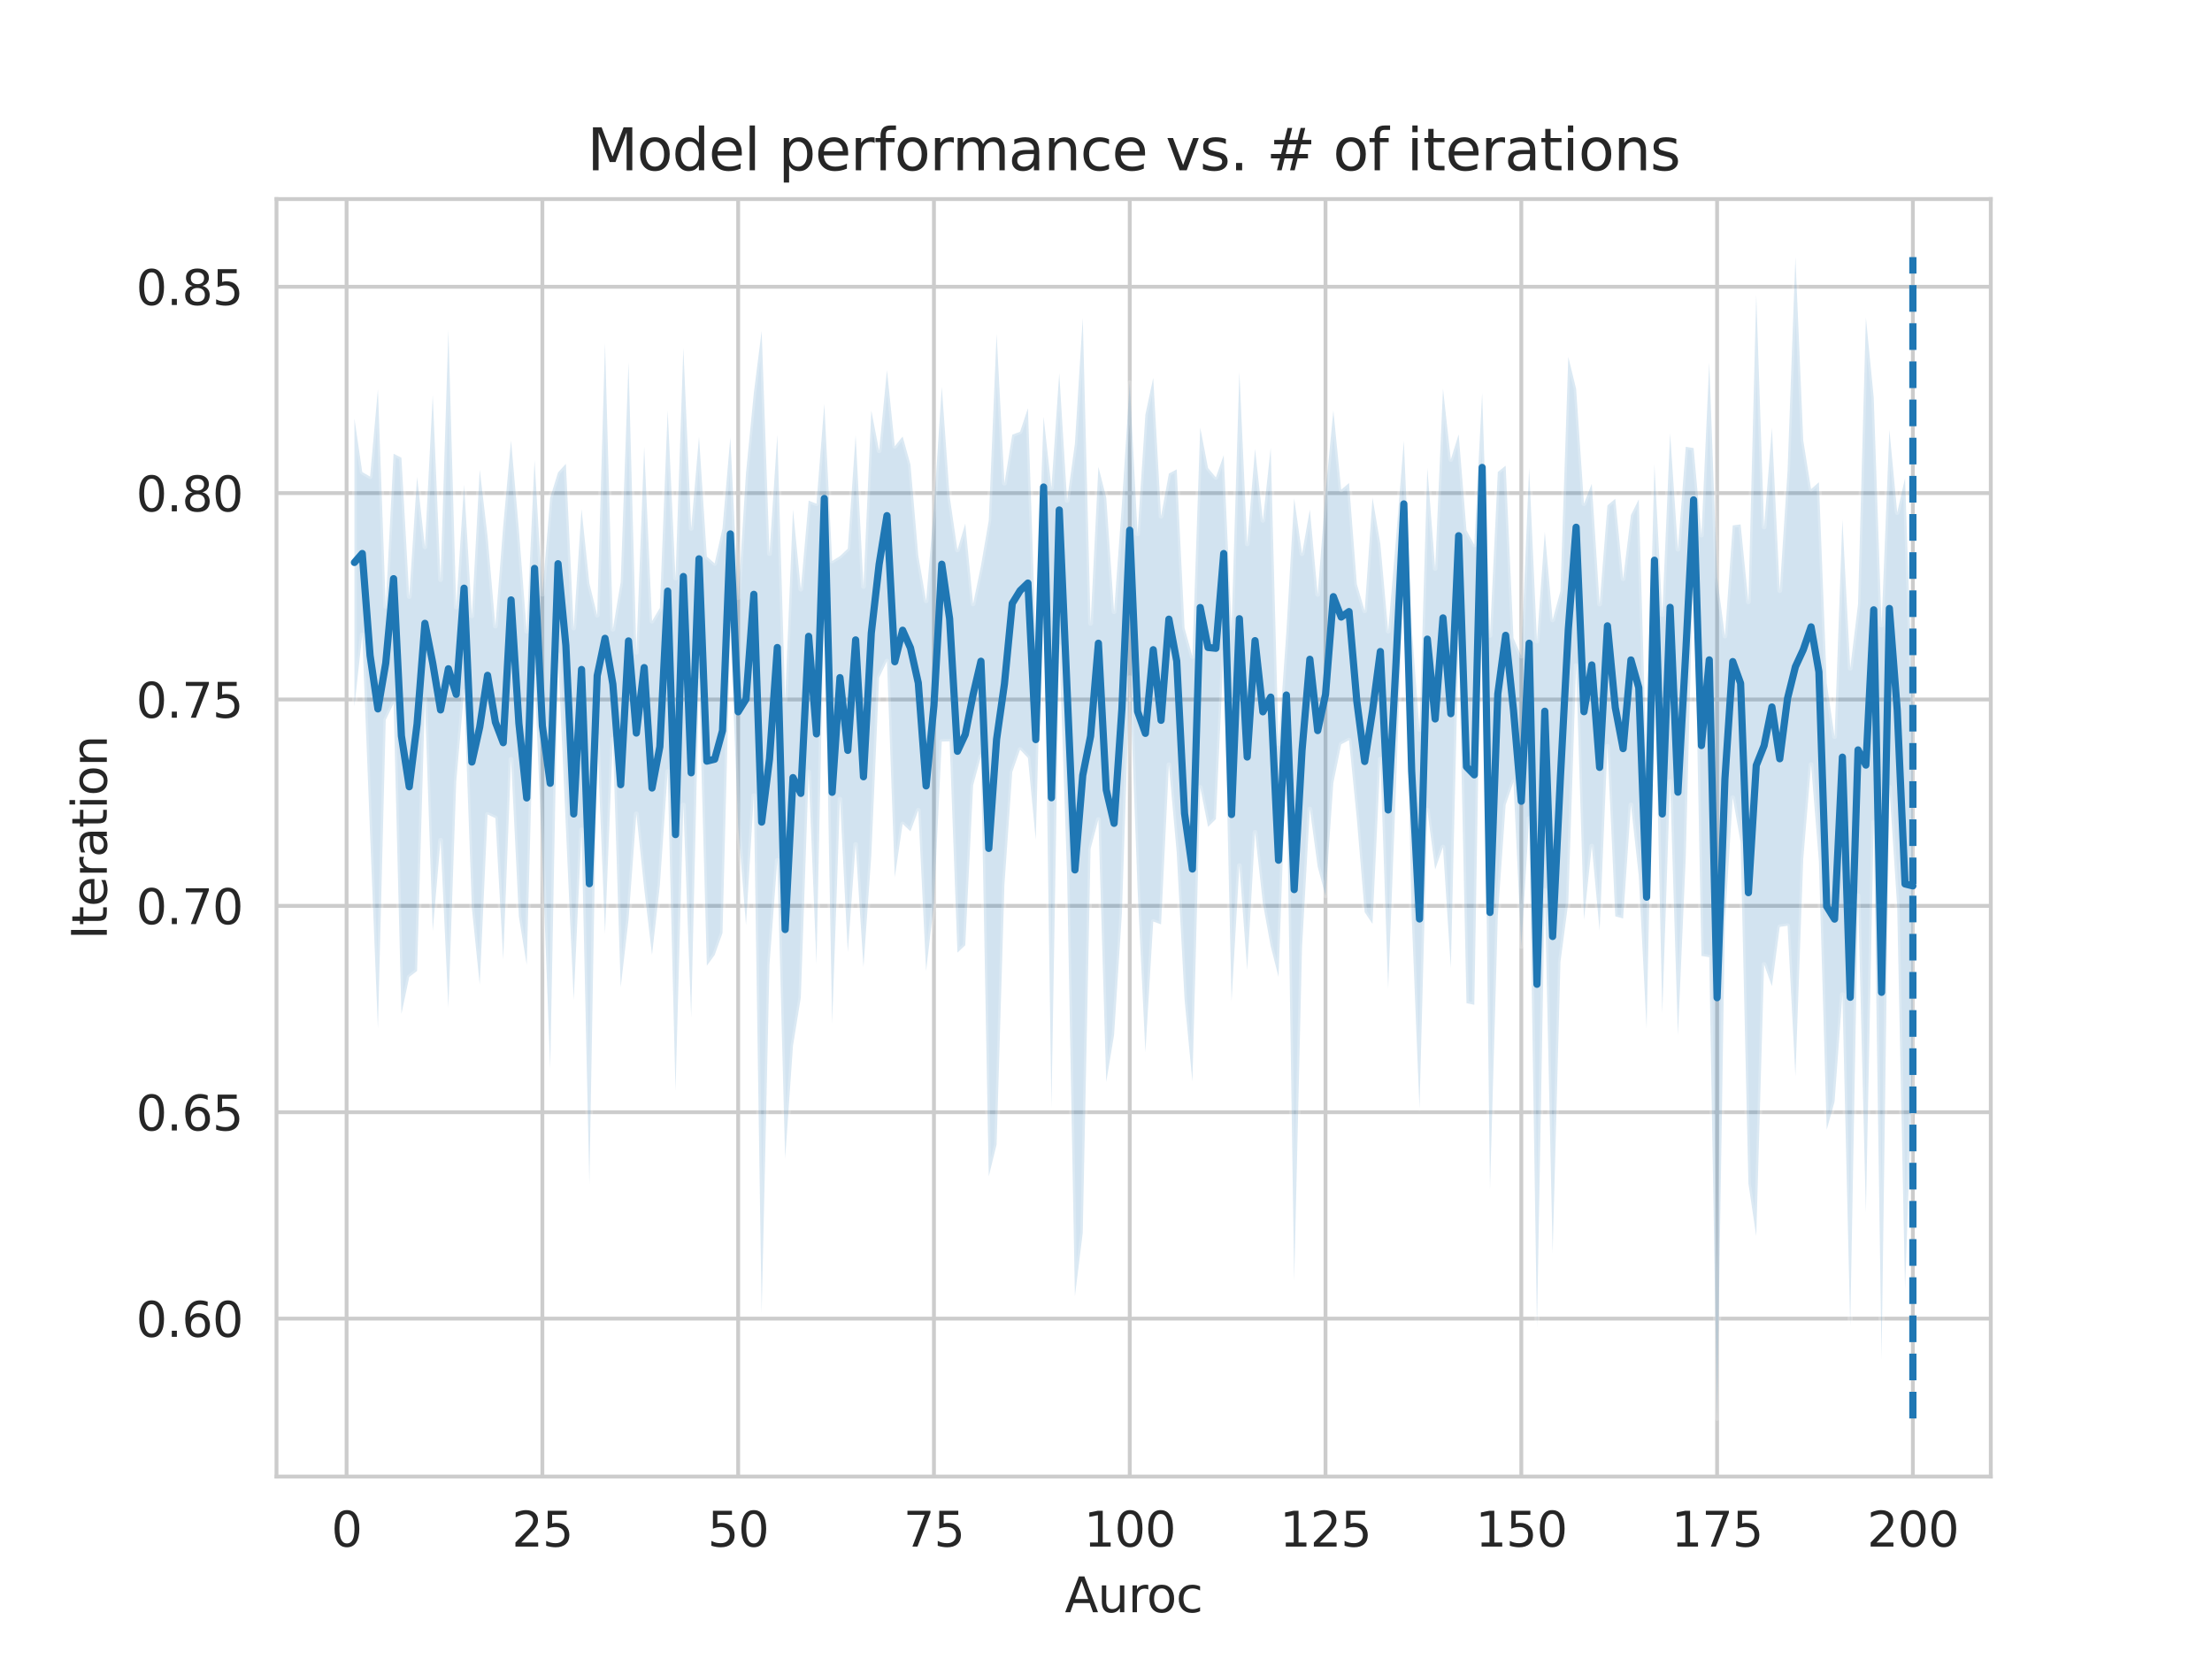 <?xml version="1.0" encoding="utf-8" standalone="no"?>
<!DOCTYPE svg PUBLIC "-//W3C//DTD SVG 1.1//EN"
  "http://www.w3.org/Graphics/SVG/1.1/DTD/svg11.dtd">
<svg height="345.6pt" version="1.1" viewBox="0 0 460.8 345.6" width="460.8pt" xmlns="http://www.w3.org/2000/svg" xmlns:xlink="http://www.w3.org/1999/xlink">
 <defs>
  <style type="text/css">*{stroke-linecap:butt;stroke-linejoin:round;}</style>
 </defs>
 <g id="figure_1">
  <g id="patch_1">
   <path d="M 0 345.6 
L 460.8 345.6 
L 460.8 0 
L 0 0 
z
" style="fill:#ffffff;"/>
  </g>
  <g id="axes_1">
   <g id="patch_2">
    <path d="M 57.6 307.584 
L 414.72 307.584 
L 414.72 41.472 
L 57.6 41.472 
z
" style="fill:#ffffff;"/>
   </g>
   <g id="matplotlib.axis_1">
    <g id="xtick_1">
     <g id="line2d_1">
      <path clip-path="url(#pd7cee399e3)" d="M 72.201 307.584 
L 72.201 41.472 
" style="fill:none;stroke:#cccccc;stroke-linecap:round;stroke-width:0.8;"/>
     </g>
     <g id="text_1">
      <!-- 0 -->
      <g style="fill:#262626;" transform="translate(69.02 322.182)scale(0.1 -0.1)">
       <defs>
        <path d="M 2034 4250 
Q 1547 4250 1301 3770 
Q 1056 3291 1056 2328 
Q 1056 1369 1301 889 
Q 1547 409 2034 409 
Q 2525 409 2770 889 
Q 3016 1369 3016 2328 
Q 3016 3291 2770 3770 
Q 2525 4250 2034 4250 
z
M 2034 4750 
Q 2819 4750 3233 4129 
Q 3647 3509 3647 2328 
Q 3647 1150 3233 529 
Q 2819 -91 2034 -91 
Q 1250 -91 836 529 
Q 422 1150 422 2328 
Q 422 3509 836 4129 
Q 1250 4750 2034 4750 
z
" id="DejaVuSans-30" transform="scale(0.016)"/>
       </defs>
       <use xlink:href="#DejaVuSans-30"/>
      </g>
     </g>
    </g>
    <g id="xtick_2">
     <g id="line2d_2">
      <path clip-path="url(#pd7cee399e3)" d="M 112.987 307.584 
L 112.987 41.472 
" style="fill:none;stroke:#cccccc;stroke-linecap:round;stroke-width:0.8;"/>
     </g>
     <g id="text_2">
      <!-- 25 -->
      <g style="fill:#262626;" transform="translate(106.625 322.182)scale(0.1 -0.1)">
       <defs>
        <path d="M 1228 531 
L 3431 531 
L 3431 0 
L 469 0 
L 469 531 
Q 828 903 1448 1529 
Q 2069 2156 2228 2338 
Q 2531 2678 2651 2914 
Q 2772 3150 2772 3378 
Q 2772 3750 2511 3984 
Q 2250 4219 1831 4219 
Q 1534 4219 1204 4116 
Q 875 4013 500 3803 
L 500 4441 
Q 881 4594 1212 4672 
Q 1544 4750 1819 4750 
Q 2544 4750 2975 4387 
Q 3406 4025 3406 3419 
Q 3406 3131 3298 2873 
Q 3191 2616 2906 2266 
Q 2828 2175 2409 1742 
Q 1991 1309 1228 531 
z
" id="DejaVuSans-32" transform="scale(0.016)"/>
        <path d="M 691 4666 
L 3169 4666 
L 3169 4134 
L 1269 4134 
L 1269 2991 
Q 1406 3038 1543 3061 
Q 1681 3084 1819 3084 
Q 2600 3084 3056 2656 
Q 3513 2228 3513 1497 
Q 3513 744 3044 326 
Q 2575 -91 1722 -91 
Q 1428 -91 1123 -41 
Q 819 9 494 109 
L 494 744 
Q 775 591 1075 516 
Q 1375 441 1709 441 
Q 2250 441 2565 725 
Q 2881 1009 2881 1497 
Q 2881 1984 2565 2268 
Q 2250 2553 1709 2553 
Q 1456 2553 1204 2497 
Q 953 2441 691 2322 
L 691 4666 
z
" id="DejaVuSans-35" transform="scale(0.016)"/>
       </defs>
       <use xlink:href="#DejaVuSans-32"/>
       <use x="63.623" xlink:href="#DejaVuSans-35"/>
      </g>
     </g>
    </g>
    <g id="xtick_3">
     <g id="line2d_3">
      <path clip-path="url(#pd7cee399e3)" d="M 153.773 307.584 
L 153.773 41.472 
" style="fill:none;stroke:#cccccc;stroke-linecap:round;stroke-width:0.8;"/>
     </g>
     <g id="text_3">
      <!-- 50 -->
      <g style="fill:#262626;" transform="translate(147.41 322.182)scale(0.1 -0.1)">
       <use xlink:href="#DejaVuSans-35"/>
       <use x="63.623" xlink:href="#DejaVuSans-30"/>
      </g>
     </g>
    </g>
    <g id="xtick_4">
     <g id="line2d_4">
      <path clip-path="url(#pd7cee399e3)" d="M 194.559 307.584 
L 194.559 41.472 
" style="fill:none;stroke:#cccccc;stroke-linecap:round;stroke-width:0.8;"/>
     </g>
     <g id="text_4">
      <!-- 75 -->
      <g style="fill:#262626;" transform="translate(188.196 322.182)scale(0.1 -0.1)">
       <defs>
        <path d="M 525 4666 
L 3525 4666 
L 3525 4397 
L 1831 0 
L 1172 0 
L 2766 4134 
L 525 4134 
L 525 4666 
z
" id="DejaVuSans-37" transform="scale(0.016)"/>
       </defs>
       <use xlink:href="#DejaVuSans-37"/>
       <use x="63.623" xlink:href="#DejaVuSans-35"/>
      </g>
     </g>
    </g>
    <g id="xtick_5">
     <g id="line2d_5">
      <path clip-path="url(#pd7cee399e3)" d="M 235.344 307.584 
L 235.344 41.472 
" style="fill:none;stroke:#cccccc;stroke-linecap:round;stroke-width:0.8;"/>
     </g>
     <g id="text_5">
      <!-- 100 -->
      <g style="fill:#262626;" transform="translate(225.801 322.182)scale(0.1 -0.1)">
       <defs>
        <path d="M 794 531 
L 1825 531 
L 1825 4091 
L 703 3866 
L 703 4441 
L 1819 4666 
L 2450 4666 
L 2450 531 
L 3481 531 
L 3481 0 
L 794 0 
L 794 531 
z
" id="DejaVuSans-31" transform="scale(0.016)"/>
       </defs>
       <use xlink:href="#DejaVuSans-31"/>
       <use x="63.623" xlink:href="#DejaVuSans-30"/>
       <use x="127.246" xlink:href="#DejaVuSans-30"/>
      </g>
     </g>
    </g>
    <g id="xtick_6">
     <g id="line2d_6">
      <path clip-path="url(#pd7cee399e3)" d="M 276.13 307.584 
L 276.13 41.472 
" style="fill:none;stroke:#cccccc;stroke-linecap:round;stroke-width:0.8;"/>
     </g>
     <g id="text_6">
      <!-- 125 -->
      <g style="fill:#262626;" transform="translate(266.586 322.182)scale(0.1 -0.1)">
       <use xlink:href="#DejaVuSans-31"/>
       <use x="63.623" xlink:href="#DejaVuSans-32"/>
       <use x="127.246" xlink:href="#DejaVuSans-35"/>
      </g>
     </g>
    </g>
    <g id="xtick_7">
     <g id="line2d_7">
      <path clip-path="url(#pd7cee399e3)" d="M 316.916 307.584 
L 316.916 41.472 
" style="fill:none;stroke:#cccccc;stroke-linecap:round;stroke-width:0.8;"/>
     </g>
     <g id="text_7">
      <!-- 150 -->
      <g style="fill:#262626;" transform="translate(307.372 322.182)scale(0.1 -0.1)">
       <use xlink:href="#DejaVuSans-31"/>
       <use x="63.623" xlink:href="#DejaVuSans-35"/>
       <use x="127.246" xlink:href="#DejaVuSans-30"/>
      </g>
     </g>
    </g>
    <g id="xtick_8">
     <g id="line2d_8">
      <path clip-path="url(#pd7cee399e3)" d="M 357.702 307.584 
L 357.702 41.472 
" style="fill:none;stroke:#cccccc;stroke-linecap:round;stroke-width:0.8;"/>
     </g>
     <g id="text_8">
      <!-- 175 -->
      <g style="fill:#262626;" transform="translate(348.158 322.182)scale(0.1 -0.1)">
       <use xlink:href="#DejaVuSans-31"/>
       <use x="63.623" xlink:href="#DejaVuSans-37"/>
       <use x="127.246" xlink:href="#DejaVuSans-35"/>
      </g>
     </g>
    </g>
    <g id="xtick_9">
     <g id="line2d_9">
      <path clip-path="url(#pd7cee399e3)" d="M 398.487 307.584 
L 398.487 41.472 
" style="fill:none;stroke:#cccccc;stroke-linecap:round;stroke-width:0.8;"/>
     </g>
     <g id="text_9">
      <!-- 200 -->
      <g style="fill:#262626;" transform="translate(388.944 322.182)scale(0.1 -0.1)">
       <use xlink:href="#DejaVuSans-32"/>
       <use x="63.623" xlink:href="#DejaVuSans-30"/>
       <use x="127.246" xlink:href="#DejaVuSans-30"/>
      </g>
     </g>
    </g>
    <g id="text_10">
     <!-- Auroc -->
     <g style="fill:#262626;" transform="translate(221.819 335.861)scale(0.1 -0.1)">
      <defs>
       <path d="M 2188 4044 
L 1331 1722 
L 3047 1722 
L 2188 4044 
z
M 1831 4666 
L 2547 4666 
L 4325 0 
L 3669 0 
L 3244 1197 
L 1141 1197 
L 716 0 
L 50 0 
L 1831 4666 
z
" id="DejaVuSans-41" transform="scale(0.016)"/>
       <path d="M 544 1381 
L 544 3500 
L 1119 3500 
L 1119 1403 
Q 1119 906 1312 657 
Q 1506 409 1894 409 
Q 2359 409 2629 706 
Q 2900 1003 2900 1516 
L 2900 3500 
L 3475 3500 
L 3475 0 
L 2900 0 
L 2900 538 
Q 2691 219 2414 64 
Q 2138 -91 1772 -91 
Q 1169 -91 856 284 
Q 544 659 544 1381 
z
M 1991 3584 
L 1991 3584 
z
" id="DejaVuSans-75" transform="scale(0.016)"/>
       <path d="M 2631 2963 
Q 2534 3019 2420 3045 
Q 2306 3072 2169 3072 
Q 1681 3072 1420 2755 
Q 1159 2438 1159 1844 
L 1159 0 
L 581 0 
L 581 3500 
L 1159 3500 
L 1159 2956 
Q 1341 3275 1631 3429 
Q 1922 3584 2338 3584 
Q 2397 3584 2469 3576 
Q 2541 3569 2628 3553 
L 2631 2963 
z
" id="DejaVuSans-72" transform="scale(0.016)"/>
       <path d="M 1959 3097 
Q 1497 3097 1228 2736 
Q 959 2375 959 1747 
Q 959 1119 1226 758 
Q 1494 397 1959 397 
Q 2419 397 2687 759 
Q 2956 1122 2956 1747 
Q 2956 2369 2687 2733 
Q 2419 3097 1959 3097 
z
M 1959 3584 
Q 2709 3584 3137 3096 
Q 3566 2609 3566 1747 
Q 3566 888 3137 398 
Q 2709 -91 1959 -91 
Q 1206 -91 779 398 
Q 353 888 353 1747 
Q 353 2609 779 3096 
Q 1206 3584 1959 3584 
z
" id="DejaVuSans-6f" transform="scale(0.016)"/>
       <path d="M 3122 3366 
L 3122 2828 
Q 2878 2963 2633 3030 
Q 2388 3097 2138 3097 
Q 1578 3097 1268 2742 
Q 959 2388 959 1747 
Q 959 1106 1268 751 
Q 1578 397 2138 397 
Q 2388 397 2633 464 
Q 2878 531 3122 666 
L 3122 134 
Q 2881 22 2623 -34 
Q 2366 -91 2075 -91 
Q 1284 -91 818 406 
Q 353 903 353 1747 
Q 353 2603 823 3093 
Q 1294 3584 2113 3584 
Q 2378 3584 2631 3529 
Q 2884 3475 3122 3366 
z
" id="DejaVuSans-63" transform="scale(0.016)"/>
      </defs>
      <use xlink:href="#DejaVuSans-41"/>
      <use x="68.408" xlink:href="#DejaVuSans-75"/>
      <use x="131.787" xlink:href="#DejaVuSans-72"/>
      <use x="170.65" xlink:href="#DejaVuSans-6f"/>
      <use x="231.832" xlink:href="#DejaVuSans-63"/>
     </g>
    </g>
   </g>
   <g id="matplotlib.axis_2">
    <g id="ytick_1">
     <g id="line2d_10">
      <path clip-path="url(#pd7cee399e3)" d="M 57.6 274.689 
L 414.72 274.689 
" style="fill:none;stroke:#cccccc;stroke-linecap:round;stroke-width:0.8;"/>
     </g>
     <g id="text_11">
      <!-- 0.60 -->
      <g style="fill:#262626;" transform="translate(28.334 278.488)scale(0.1 -0.1)">
       <defs>
        <path d="M 684 794 
L 1344 794 
L 1344 0 
L 684 0 
L 684 794 
z
" id="DejaVuSans-2e" transform="scale(0.016)"/>
        <path d="M 2113 2584 
Q 1688 2584 1439 2293 
Q 1191 2003 1191 1497 
Q 1191 994 1439 701 
Q 1688 409 2113 409 
Q 2538 409 2786 701 
Q 3034 994 3034 1497 
Q 3034 2003 2786 2293 
Q 2538 2584 2113 2584 
z
M 3366 4563 
L 3366 3988 
Q 3128 4100 2886 4159 
Q 2644 4219 2406 4219 
Q 1781 4219 1451 3797 
Q 1122 3375 1075 2522 
Q 1259 2794 1537 2939 
Q 1816 3084 2150 3084 
Q 2853 3084 3261 2657 
Q 3669 2231 3669 1497 
Q 3669 778 3244 343 
Q 2819 -91 2113 -91 
Q 1303 -91 875 529 
Q 447 1150 447 2328 
Q 447 3434 972 4092 
Q 1497 4750 2381 4750 
Q 2619 4750 2861 4703 
Q 3103 4656 3366 4563 
z
" id="DejaVuSans-36" transform="scale(0.016)"/>
       </defs>
       <use xlink:href="#DejaVuSans-30"/>
       <use x="63.623" xlink:href="#DejaVuSans-2e"/>
       <use x="95.41" xlink:href="#DejaVuSans-36"/>
       <use x="159.033" xlink:href="#DejaVuSans-30"/>
      </g>
     </g>
    </g>
    <g id="ytick_2">
     <g id="line2d_11">
      <path clip-path="url(#pd7cee399e3)" d="M 57.6 231.698 
L 414.72 231.698 
" style="fill:none;stroke:#cccccc;stroke-linecap:round;stroke-width:0.8;"/>
     </g>
     <g id="text_12">
      <!-- 0.65 -->
      <g style="fill:#262626;" transform="translate(28.334 235.497)scale(0.1 -0.1)">
       <use xlink:href="#DejaVuSans-30"/>
       <use x="63.623" xlink:href="#DejaVuSans-2e"/>
       <use x="95.41" xlink:href="#DejaVuSans-36"/>
       <use x="159.033" xlink:href="#DejaVuSans-35"/>
      </g>
     </g>
    </g>
    <g id="ytick_3">
     <g id="line2d_12">
      <path clip-path="url(#pd7cee399e3)" d="M 57.6 188.707 
L 414.72 188.707 
" style="fill:none;stroke:#cccccc;stroke-linecap:round;stroke-width:0.8;"/>
     </g>
     <g id="text_13">
      <!-- 0.70 -->
      <g style="fill:#262626;" transform="translate(28.334 192.506)scale(0.1 -0.1)">
       <use xlink:href="#DejaVuSans-30"/>
       <use x="63.623" xlink:href="#DejaVuSans-2e"/>
       <use x="95.41" xlink:href="#DejaVuSans-37"/>
       <use x="159.033" xlink:href="#DejaVuSans-30"/>
      </g>
     </g>
    </g>
    <g id="ytick_4">
     <g id="line2d_13">
      <path clip-path="url(#pd7cee399e3)" d="M 57.6 145.716 
L 414.72 145.716 
" style="fill:none;stroke:#cccccc;stroke-linecap:round;stroke-width:0.8;"/>
     </g>
     <g id="text_14">
      <!-- 0.75 -->
      <g style="fill:#262626;" transform="translate(28.334 149.515)scale(0.1 -0.1)">
       <use xlink:href="#DejaVuSans-30"/>
       <use x="63.623" xlink:href="#DejaVuSans-2e"/>
       <use x="95.41" xlink:href="#DejaVuSans-37"/>
       <use x="159.033" xlink:href="#DejaVuSans-35"/>
      </g>
     </g>
    </g>
    <g id="ytick_5">
     <g id="line2d_14">
      <path clip-path="url(#pd7cee399e3)" d="M 57.6 102.725 
L 414.72 102.725 
" style="fill:none;stroke:#cccccc;stroke-linecap:round;stroke-width:0.8;"/>
     </g>
     <g id="text_15">
      <!-- 0.80 -->
      <g style="fill:#262626;" transform="translate(28.334 106.524)scale(0.1 -0.1)">
       <defs>
        <path d="M 2034 2216 
Q 1584 2216 1326 1975 
Q 1069 1734 1069 1313 
Q 1069 891 1326 650 
Q 1584 409 2034 409 
Q 2484 409 2743 651 
Q 3003 894 3003 1313 
Q 3003 1734 2745 1975 
Q 2488 2216 2034 2216 
z
M 1403 2484 
Q 997 2584 770 2862 
Q 544 3141 544 3541 
Q 544 4100 942 4425 
Q 1341 4750 2034 4750 
Q 2731 4750 3128 4425 
Q 3525 4100 3525 3541 
Q 3525 3141 3298 2862 
Q 3072 2584 2669 2484 
Q 3125 2378 3379 2068 
Q 3634 1759 3634 1313 
Q 3634 634 3220 271 
Q 2806 -91 2034 -91 
Q 1263 -91 848 271 
Q 434 634 434 1313 
Q 434 1759 690 2068 
Q 947 2378 1403 2484 
z
M 1172 3481 
Q 1172 3119 1398 2916 
Q 1625 2713 2034 2713 
Q 2441 2713 2670 2916 
Q 2900 3119 2900 3481 
Q 2900 3844 2670 4047 
Q 2441 4250 2034 4250 
Q 1625 4250 1398 4047 
Q 1172 3844 1172 3481 
z
" id="DejaVuSans-38" transform="scale(0.016)"/>
       </defs>
       <use xlink:href="#DejaVuSans-30"/>
       <use x="63.623" xlink:href="#DejaVuSans-2e"/>
       <use x="95.41" xlink:href="#DejaVuSans-38"/>
       <use x="159.033" xlink:href="#DejaVuSans-30"/>
      </g>
     </g>
    </g>
    <g id="ytick_6">
     <g id="line2d_15">
      <path clip-path="url(#pd7cee399e3)" d="M 57.6 59.734 
L 414.72 59.734 
" style="fill:none;stroke:#cccccc;stroke-linecap:round;stroke-width:0.8;"/>
     </g>
     <g id="text_16">
      <!-- 0.85 -->
      <g style="fill:#262626;" transform="translate(28.334 63.533)scale(0.1 -0.1)">
       <use xlink:href="#DejaVuSans-30"/>
       <use x="63.623" xlink:href="#DejaVuSans-2e"/>
       <use x="95.41" xlink:href="#DejaVuSans-38"/>
       <use x="159.033" xlink:href="#DejaVuSans-35"/>
      </g>
     </g>
    </g>
    <g id="text_17">
     <!-- Iteration -->
     <g style="fill:#262626;" transform="translate(22.255 195.737)rotate(-90)scale(0.1 -0.1)">
      <defs>
       <path d="M 628 4666 
L 1259 4666 
L 1259 0 
L 628 0 
L 628 4666 
z
" id="DejaVuSans-49" transform="scale(0.016)"/>
       <path d="M 1172 4494 
L 1172 3500 
L 2356 3500 
L 2356 3053 
L 1172 3053 
L 1172 1153 
Q 1172 725 1289 603 
Q 1406 481 1766 481 
L 2356 481 
L 2356 0 
L 1766 0 
Q 1100 0 847 248 
Q 594 497 594 1153 
L 594 3053 
L 172 3053 
L 172 3500 
L 594 3500 
L 594 4494 
L 1172 4494 
z
" id="DejaVuSans-74" transform="scale(0.016)"/>
       <path d="M 3597 1894 
L 3597 1613 
L 953 1613 
Q 991 1019 1311 708 
Q 1631 397 2203 397 
Q 2534 397 2845 478 
Q 3156 559 3463 722 
L 3463 178 
Q 3153 47 2828 -22 
Q 2503 -91 2169 -91 
Q 1331 -91 842 396 
Q 353 884 353 1716 
Q 353 2575 817 3079 
Q 1281 3584 2069 3584 
Q 2775 3584 3186 3129 
Q 3597 2675 3597 1894 
z
M 3022 2063 
Q 3016 2534 2758 2815 
Q 2500 3097 2075 3097 
Q 1594 3097 1305 2825 
Q 1016 2553 972 2059 
L 3022 2063 
z
" id="DejaVuSans-65" transform="scale(0.016)"/>
       <path d="M 2194 1759 
Q 1497 1759 1228 1600 
Q 959 1441 959 1056 
Q 959 750 1161 570 
Q 1363 391 1709 391 
Q 2188 391 2477 730 
Q 2766 1069 2766 1631 
L 2766 1759 
L 2194 1759 
z
M 3341 1997 
L 3341 0 
L 2766 0 
L 2766 531 
Q 2569 213 2275 61 
Q 1981 -91 1556 -91 
Q 1019 -91 701 211 
Q 384 513 384 1019 
Q 384 1609 779 1909 
Q 1175 2209 1959 2209 
L 2766 2209 
L 2766 2266 
Q 2766 2663 2505 2880 
Q 2244 3097 1772 3097 
Q 1472 3097 1187 3025 
Q 903 2953 641 2809 
L 641 3341 
Q 956 3463 1253 3523 
Q 1550 3584 1831 3584 
Q 2591 3584 2966 3190 
Q 3341 2797 3341 1997 
z
" id="DejaVuSans-61" transform="scale(0.016)"/>
       <path d="M 603 3500 
L 1178 3500 
L 1178 0 
L 603 0 
L 603 3500 
z
M 603 4863 
L 1178 4863 
L 1178 4134 
L 603 4134 
L 603 4863 
z
" id="DejaVuSans-69" transform="scale(0.016)"/>
       <path d="M 3513 2113 
L 3513 0 
L 2938 0 
L 2938 2094 
Q 2938 2591 2744 2837 
Q 2550 3084 2163 3084 
Q 1697 3084 1428 2787 
Q 1159 2491 1159 1978 
L 1159 0 
L 581 0 
L 581 3500 
L 1159 3500 
L 1159 2956 
Q 1366 3272 1645 3428 
Q 1925 3584 2291 3584 
Q 2894 3584 3203 3211 
Q 3513 2838 3513 2113 
z
" id="DejaVuSans-6e" transform="scale(0.016)"/>
      </defs>
      <use xlink:href="#DejaVuSans-49"/>
      <use x="29.492" xlink:href="#DejaVuSans-74"/>
      <use x="68.701" xlink:href="#DejaVuSans-65"/>
      <use x="130.225" xlink:href="#DejaVuSans-72"/>
      <use x="171.338" xlink:href="#DejaVuSans-61"/>
      <use x="232.617" xlink:href="#DejaVuSans-74"/>
      <use x="271.826" xlink:href="#DejaVuSans-69"/>
      <use x="299.609" xlink:href="#DejaVuSans-6f"/>
      <use x="360.791" xlink:href="#DejaVuSans-6e"/>
     </g>
    </g>
   </g>
   <g id="PolyCollection_1">
    <defs>
     <path d="M 73.833 -258.412 
L 73.833 -198.436 
L 75.464 -213.33 
L 77.096 -171.798 
L 78.727 -131.35 
L 80.358 -195.633 
L 81.99 -199.026 
L 83.621 -134.362 
L 85.253 -142.083 
L 86.884 -143.331 
L 88.516 -199.816 
L 90.147 -151.644 
L 91.778 -170.559 
L 93.41 -135.684 
L 95.041 -182.744 
L 96.673 -201.483 
L 98.304 -156.39 
L 99.936 -140.511 
L 101.567 -175.929 
L 103.198 -175.17 
L 104.83 -145.737 
L 106.461 -187.407 
L 108.093 -154.616 
L 109.724 -144.629 
L 111.356 -204.651 
L 112.987 -166.953 
L 114.618 -122.943 
L 116.25 -209.154 
L 117.881 -173.286 
L 119.513 -137.293 
L 121.144 -172.733 
L 122.776 -98.916 
L 124.407 -192.209 
L 126.038 -151.09 
L 127.67 -191.615 
L 129.301 -139.934 
L 130.933 -154.001 
L 132.564 -176.057 
L 134.196 -160.532 
L 135.827 -146.68 
L 137.458 -161.151 
L 139.09 -184.843 
L 140.721 -118.314 
L 142.353 -177.896 
L 143.984 -133.688 
L 145.616 -203.766 
L 147.247 -144.43 
L 148.879 -146.648 
L 150.51 -151.242 
L 152.141 -214.282 
L 153.773 -173.542 
L 155.404 -152.88 
L 157.036 -179.846 
L 158.667 -72.039 
L 160.299 -144.697 
L 161.93 -166.366 
L 163.561 -104.235 
L 165.193 -127.744 
L 166.824 -137.785 
L 168.456 -184.77 
L 170.087 -144.765 
L 171.719 -222.071 
L 173.35 -132.352 
L 174.981 -179.114 
L 176.613 -147.266 
L 178.244 -169.667 
L 179.876 -144.135 
L 181.507 -167.363 
L 183.139 -204.412 
L 184.77 -207.87 
L 186.401 -162.864 
L 188.033 -173.955 
L 189.664 -172.425 
L 191.296 -176.8 
L 192.927 -143.314 
L 194.559 -157.466 
L 196.19 -191.116 
L 197.821 -191.171 
L 199.453 -147.141 
L 201.084 -148.687 
L 202.716 -181.999 
L 204.347 -188.006 
L 205.979 -100.555 
L 207.61 -107.165 
L 209.241 -161.27 
L 210.873 -184.759 
L 212.504 -189.447 
L 214.136 -187.699 
L 215.767 -170.672 
L 217.399 -229.48 
L 219.03 -114.818 
L 220.661 -210.896 
L 222.293 -163.512 
L 223.924 -75.578 
L 225.556 -88.796 
L 227.187 -168.777 
L 228.819 -174.87 
L 230.45 -120.229 
L 232.081 -130.006 
L 233.713 -155.335 
L 235.344 -204.432 
L 236.976 -160.405 
L 238.607 -126.413 
L 240.239 -153.622 
L 241.87 -153.036 
L 243.501 -186.276 
L 245.133 -167.941 
L 246.764 -137.453 
L 248.396 -120.308 
L 250.027 -181.564 
L 251.659 -173.342 
L 253.29 -174.958 
L 254.921 -209.799 
L 256.553 -137.045 
L 258.184 -165.263 
L 259.816 -143.514 
L 261.447 -172.206 
L 263.079 -157.431 
L 264.71 -148.482 
L 266.341 -142.112 
L 267.973 -187.652 
L 269.604 -78.803 
L 271.236 -148.244 
L 272.867 -177.076 
L 274.499 -165.034 
L 276.13 -158.999 
L 277.761 -182.486 
L 279.393 -190.538 
L 281.024 -191.41 
L 282.656 -175.013 
L 284.287 -155.58 
L 285.919 -153.128 
L 287.55 -187.444 
L 289.181 -139.627 
L 290.813 -181.652 
L 292.444 -227.467 
L 294.076 -154.823 
L 295.707 -114.692 
L 297.339 -176.815 
L 298.97 -164.482 
L 300.601 -169.133 
L 302.233 -143.97 
L 303.864 -212.885 
L 305.496 -136.616 
L 307.127 -136.276 
L 308.759 -232.684 
L 310.39 -97.8 
L 312.021 -154.805 
L 313.653 -177.907 
L 315.284 -182.72 
L 316.916 -148.453 
L 318.547 -175.084 
L 320.179 -69.048 
L 321.81 -160.077 
L 323.441 -84.573 
L 325.073 -145.21 
L 326.704 -157.602 
L 328.336 -206.944 
L 329.967 -153.995 
L 331.599 -169.338 
L 333.23 -151.733 
L 334.862 -190.126 
L 336.493 -154.714 
L 338.124 -154.26 
L 339.756 -177.938 
L 341.387 -163.112 
L 343.019 -131.346 
L 344.65 -208.927 
L 346.282 -134.514 
L 347.913 -182.805 
L 349.544 -129.956 
L 351.176 -167.013 
L 352.807 -230.68 
L 354.439 -146.465 
L 356.07 -146.191 
L 357.702 -50.112 
L 359.333 -153.576 
L 360.964 -179.417 
L 362.596 -170.155 
L 364.227 -99.054 
L 365.859 -88.086 
L 367.49 -144.692 
L 369.122 -140.164 
L 370.753 -152.506 
L 372.384 -152.746 
L 374.016 -121.379 
L 375.647 -166.595 
L 377.279 -186.314 
L 378.91 -166.135 
L 380.542 -110.273 
L 382.173 -116.107 
L 383.804 -138.402 
L 385.436 -69.293 
L 387.067 -158.983 
L 388.699 -92.988 
L 390.33 -174.313 
L 391.962 -62.369 
L 393.593 -181.59 
L 395.224 -156.608 
L 396.856 -76.927 
L 398.487 -123.974 
L 398.487 -198.126 
L 398.487 -198.126 
L 396.856 -245.981 
L 395.224 -238.834 
L 393.593 -256.093 
L 391.962 -215.392 
L 390.33 -262.809 
L 388.699 -279.449 
L 387.067 -219.774 
L 385.436 -206.404 
L 383.804 -237.339 
L 382.173 -192.165 
L 380.542 -203.283 
L 378.91 -245.144 
L 377.279 -243.705 
L 375.647 -253.895 
L 374.016 -292.032 
L 372.384 -247.56 
L 370.753 -222.565 
L 369.122 -256.485 
L 367.49 -235.82 
L 365.859 -284.217 
L 364.227 -220.229 
L 362.596 -236.358 
L 360.964 -236.143 
L 359.333 -213.117 
L 357.702 -225.419 
L 356.07 -270.075 
L 354.439 -234.121 
L 352.807 -252.254 
L 351.176 -252.517 
L 349.544 -231.194 
L 347.913 -255.353 
L 346.282 -217.564 
L 344.65 -248.867 
L 343.019 -186.064 
L 341.387 -241.565 
L 339.756 -238.299 
L 338.124 -225.038 
L 336.493 -241.693 
L 334.862 -240.321 
L 333.23 -219.749 
L 331.599 -244.82 
L 329.967 -240.682 
L 328.336 -264.584 
L 326.704 -271.245 
L 325.073 -222.507 
L 323.441 -216.459 
L 321.81 -234.799 
L 320.179 -212.065 
L 318.547 -248.116 
L 316.916 -208.92 
L 315.284 -212.704 
L 313.653 -248.591 
L 312.021 -247.272 
L 310.39 -213.243 
L 308.759 -263.765 
L 307.127 -232.088 
L 305.496 -235.129 
L 303.864 -255.111 
L 302.233 -249.887 
L 300.601 -264.623 
L 298.97 -227.18 
L 297.339 -248.098 
L 295.707 -193.642 
L 294.076 -215.137 
L 292.444 -253.784 
L 290.813 -233.383 
L 289.181 -214.121 
L 287.55 -232.304 
L 285.919 -241.882 
L 284.287 -218.362 
L 282.656 -223.91 
L 281.024 -244.985 
L 279.393 -243.576 
L 277.761 -260.122 
L 276.13 -242.851 
L 274.499 -221.779 
L 272.867 -239.439 
L 271.236 -230.263 
L 269.604 -241.766 
L 267.973 -213.97 
L 266.341 -190.695 
L 264.71 -252.275 
L 263.079 -237.204 
L 261.447 -252.075 
L 259.816 -232.292 
L 258.184 -268.154 
L 256.553 -214.803 
L 254.921 -250.776 
L 253.29 -246.145 
L 251.659 -248.101 
L 250.027 -256.515 
L 248.396 -208.834 
L 246.764 -214.794 
L 245.133 -247.82 
L 243.501 -246.947 
L 241.87 -238.057 
L 240.239 -266.872 
L 238.607 -259.243 
L 236.976 -234.394 
L 235.344 -265.873 
L 233.713 -240.549 
L 232.081 -218.162 
L 230.45 -241.917 
L 228.819 -248.34 
L 227.187 -215.735 
L 225.556 -279.359 
L 223.924 -253.181 
L 222.293 -241.344 
L 220.661 -267.83 
L 219.03 -244.007 
L 217.399 -258.803 
L 215.767 -212.397 
L 214.136 -260.571 
L 212.504 -255.664 
L 210.873 -255.035 
L 209.241 -244.938 
L 207.61 -276.057 
L 205.979 -237.179 
L 204.347 -227.699 
L 202.716 -219.796 
L 201.084 -236.507 
L 199.453 -231.048 
L 197.821 -242.259 
L 196.19 -265.011 
L 194.559 -239.854 
L 192.927 -220.453 
L 191.296 -229.862 
L 189.664 -248.846 
L 188.033 -254.669 
L 186.401 -252.637 
L 184.77 -268.494 
L 183.139 -251.698 
L 181.507 -260.059 
L 179.876 -223.43 
L 178.244 -254.922 
L 176.613 -231.304 
L 174.981 -229.755 
L 173.35 -228.745 
L 171.719 -261.442 
L 170.087 -240.666 
L 168.456 -241.303 
L 166.824 -222.863 
L 165.193 -239.477 
L 163.561 -199.697 
L 161.93 -255.054 
L 160.299 -230.272 
L 158.667 -276.645 
L 157.036 -263.736 
L 155.404 -247.014 
L 153.773 -221.101 
L 152.141 -254.465 
L 150.51 -235.547 
L 148.879 -228.238 
L 147.247 -229.658 
L 145.616 -254.602 
L 143.984 -235.532 
L 142.353 -273.105 
L 140.721 -225.167 
L 139.09 -260.081 
L 137.458 -218.951 
L 135.827 -216.205 
L 134.196 -252.522 
L 132.564 -209.724 
L 130.933 -270.171 
L 129.301 -224.343 
L 127.67 -214.512 
L 126.038 -274.156 
L 124.407 -217.447 
L 122.776 -224.097 
L 121.144 -239.532 
L 119.513 -214.78 
L 117.881 -248.982 
L 116.25 -247.179 
L 114.618 -241.918 
L 112.987 -221.818 
L 111.356 -249.716 
L 109.724 -214.12 
L 108.093 -235.245 
L 106.461 -253.842 
L 104.83 -236.031 
L 103.198 -215.179 
L 101.567 -233.902 
L 99.936 -247.765 
L 98.304 -217.323 
L 96.673 -244.648 
L 95.041 -219.158 
L 93.41 -276.881 
L 91.778 -224.861 
L 90.147 -263.274 
L 88.516 -231.679 
L 86.884 -246.254 
L 85.253 -221.324 
L 83.621 -250.251 
L 81.99 -251.077 
L 80.358 -219.286 
L 78.727 -264.495 
L 77.096 -246.306 
L 75.464 -247.264 
L 73.833 -258.412 
z
" id="m4c229334b9" style="stroke:#ffffff;stroke-opacity:0.2;"/>
    </defs>
    <g clip-path="url(#pd7cee399e3)">
     <use style="fill:#1f77b4;fill-opacity:0.2;stroke:#ffffff;stroke-opacity:0.2;" x="0" xlink:href="#m4c229334b9" y="345.6"/>
    </g>
   </g>
   <g id="LineCollection_1">
    <path clip-path="url(#pd7cee399e3)" d="M 398.487 295.488 
L 398.487 53.568 
" style="fill:none;stroke:#1f77b4;stroke-dasharray:5.55,2.4;stroke-dashoffset:0;stroke-width:1.5;"/>
   </g>
   <g id="line2d_16">
    <path clip-path="url(#pd7cee399e3)" d="M 73.833 117.176 
L 75.464 115.303 
L 77.096 136.548 
L 78.727 147.678 
L 80.358 138.141 
L 81.99 120.548 
L 83.621 153.293 
L 85.253 163.896 
L 86.884 150.807 
L 88.516 129.853 
L 90.147 138.141 
L 91.778 147.89 
L 93.41 139.318 
L 95.041 144.649 
L 96.673 122.535 
L 98.304 158.744 
L 99.936 151.462 
L 101.567 140.684 
L 103.198 150.426 
L 104.83 154.716 
L 106.461 124.975 
L 108.093 150.669 
L 109.724 166.225 
L 111.356 118.416 
L 112.987 151.214 
L 114.618 163.17 
L 116.25 117.433 
L 117.881 134.466 
L 119.513 169.563 
L 121.144 139.467 
L 122.776 184.093 
L 124.407 140.772 
L 126.038 132.977 
L 127.67 142.536 
L 129.301 163.462 
L 130.933 133.514 
L 132.564 152.71 
L 134.196 139.073 
L 135.827 164.157 
L 137.458 155.549 
L 139.09 123.138 
L 140.721 173.859 
L 142.353 120.1 
L 143.984 160.99 
L 145.616 116.416 
L 147.247 158.556 
L 148.879 158.157 
L 150.51 152.205 
L 152.141 111.226 
L 153.773 148.278 
L 155.404 145.653 
L 157.036 123.809 
L 158.667 171.258 
L 160.299 158.116 
L 161.93 134.89 
L 163.561 193.634 
L 165.193 161.989 
L 166.824 165.276 
L 168.456 132.563 
L 170.087 152.885 
L 171.719 103.844 
L 173.35 165.051 
L 174.981 141.166 
L 176.613 156.315 
L 178.244 133.306 
L 179.876 161.817 
L 181.507 131.889 
L 183.139 117.545 
L 184.77 107.418 
L 186.401 137.85 
L 188.033 131.288 
L 189.664 134.965 
L 191.296 142.269 
L 192.927 163.717 
L 194.559 146.94 
L 196.19 117.537 
L 197.821 128.885 
L 199.453 156.505 
L 201.084 153.003 
L 202.716 144.702 
L 204.347 137.748 
L 205.979 176.733 
L 207.61 153.989 
L 209.241 142.496 
L 210.873 125.703 
L 212.504 123.045 
L 214.136 121.465 
L 215.767 154.066 
L 217.399 101.459 
L 219.03 166.187 
L 220.661 106.237 
L 223.924 181.22 
L 225.556 161.523 
L 227.187 153.344 
L 228.819 133.995 
L 230.45 164.527 
L 232.081 171.516 
L 233.713 147.658 
L 235.344 110.447 
L 236.976 148.2 
L 238.607 152.772 
L 240.239 135.353 
L 241.87 150.053 
L 243.501 128.988 
L 245.133 137.719 
L 246.764 169.477 
L 248.396 181.029 
L 250.027 126.56 
L 251.659 134.878 
L 253.29 135.049 
L 254.921 115.312 
L 256.553 169.676 
L 258.184 128.892 
L 259.816 157.697 
L 261.447 133.46 
L 263.079 148.283 
L 264.71 145.221 
L 266.341 179.197 
L 267.973 144.789 
L 269.604 185.315 
L 271.236 156.347 
L 272.867 137.343 
L 274.499 152.193 
L 276.13 144.675 
L 277.761 124.296 
L 279.393 128.543 
L 281.024 127.403 
L 282.656 146.139 
L 284.287 158.629 
L 285.919 148.095 
L 287.55 135.726 
L 289.181 168.726 
L 290.813 138.082 
L 292.444 104.974 
L 294.076 160.62 
L 295.707 191.433 
L 297.339 133.144 
L 298.97 149.769 
L 300.601 128.722 
L 302.233 148.671 
L 303.864 111.602 
L 305.496 159.728 
L 307.127 161.418 
L 308.759 97.376 
L 310.39 190.079 
L 312.021 144.561 
L 313.653 132.351 
L 315.284 147.888 
L 316.916 166.914 
L 318.547 134 
L 320.179 205.043 
L 321.81 148.162 
L 323.441 195.084 
L 325.073 161.741 
L 326.704 131.176 
L 328.336 109.836 
L 329.967 148.261 
L 331.599 138.521 
L 333.23 159.859 
L 334.862 130.376 
L 336.493 147.396 
L 338.124 155.951 
L 339.756 137.481 
L 341.387 143.261 
L 343.019 186.895 
L 344.65 116.703 
L 346.282 169.561 
L 347.913 126.521 
L 349.544 165.025 
L 351.176 135.835 
L 352.807 104.133 
L 354.439 155.307 
L 356.07 137.467 
L 357.702 207.835 
L 359.333 162.254 
L 360.964 137.82 
L 362.596 142.344 
L 364.227 185.958 
L 365.859 159.448 
L 367.49 155.344 
L 369.122 147.276 
L 370.753 158.064 
L 372.384 145.447 
L 374.016 138.894 
L 375.647 135.355 
L 377.279 130.591 
L 378.91 139.96 
L 380.542 188.822 
L 382.173 191.464 
L 383.804 157.73 
L 385.436 207.751 
L 387.067 156.222 
L 388.699 159.381 
L 390.33 127.039 
L 391.962 206.72 
L 393.593 126.759 
L 395.224 147.879 
L 396.856 184.146 
L 398.487 184.55 
L 398.487 184.55 
" style="fill:none;stroke:#1f77b4;stroke-linecap:round;stroke-width:1.5;"/>
   </g>
   <g id="patch_3">
    <path d="M 57.6 307.584 
L 57.6 41.472 
" style="fill:none;stroke:#cccccc;stroke-linecap:square;stroke-linejoin:miter;stroke-width:0.8;"/>
   </g>
   <g id="patch_4">
    <path d="M 414.72 307.584 
L 414.72 41.472 
" style="fill:none;stroke:#cccccc;stroke-linecap:square;stroke-linejoin:miter;stroke-width:0.8;"/>
   </g>
   <g id="patch_5">
    <path d="M 57.6 307.584 
L 414.72 307.584 
" style="fill:none;stroke:#cccccc;stroke-linecap:square;stroke-linejoin:miter;stroke-width:0.8;"/>
   </g>
   <g id="patch_6">
    <path d="M 57.6 41.472 
L 414.72 41.472 
" style="fill:none;stroke:#cccccc;stroke-linecap:square;stroke-linejoin:miter;stroke-width:0.8;"/>
   </g>
   <g id="text_18">
    <!-- Model performance vs. # of iterations -->
    <g style="fill:#262626;" transform="translate(122.315 35.472)scale(0.12 -0.12)">
     <defs>
      <path d="M 628 4666 
L 1569 4666 
L 2759 1491 
L 3956 4666 
L 4897 4666 
L 4897 0 
L 4281 0 
L 4281 4097 
L 3078 897 
L 2444 897 
L 1241 4097 
L 1241 0 
L 628 0 
L 628 4666 
z
" id="DejaVuSans-4d" transform="scale(0.016)"/>
      <path d="M 2906 2969 
L 2906 4863 
L 3481 4863 
L 3481 0 
L 2906 0 
L 2906 525 
Q 2725 213 2448 61 
Q 2172 -91 1784 -91 
Q 1150 -91 751 415 
Q 353 922 353 1747 
Q 353 2572 751 3078 
Q 1150 3584 1784 3584 
Q 2172 3584 2448 3432 
Q 2725 3281 2906 2969 
z
M 947 1747 
Q 947 1113 1208 752 
Q 1469 391 1925 391 
Q 2381 391 2643 752 
Q 2906 1113 2906 1747 
Q 2906 2381 2643 2742 
Q 2381 3103 1925 3103 
Q 1469 3103 1208 2742 
Q 947 2381 947 1747 
z
" id="DejaVuSans-64" transform="scale(0.016)"/>
      <path d="M 603 4863 
L 1178 4863 
L 1178 0 
L 603 0 
L 603 4863 
z
" id="DejaVuSans-6c" transform="scale(0.016)"/>
      <path id="DejaVuSans-20" transform="scale(0.016)"/>
      <path d="M 1159 525 
L 1159 -1331 
L 581 -1331 
L 581 3500 
L 1159 3500 
L 1159 2969 
Q 1341 3281 1617 3432 
Q 1894 3584 2278 3584 
Q 2916 3584 3314 3078 
Q 3713 2572 3713 1747 
Q 3713 922 3314 415 
Q 2916 -91 2278 -91 
Q 1894 -91 1617 61 
Q 1341 213 1159 525 
z
M 3116 1747 
Q 3116 2381 2855 2742 
Q 2594 3103 2138 3103 
Q 1681 3103 1420 2742 
Q 1159 2381 1159 1747 
Q 1159 1113 1420 752 
Q 1681 391 2138 391 
Q 2594 391 2855 752 
Q 3116 1113 3116 1747 
z
" id="DejaVuSans-70" transform="scale(0.016)"/>
      <path d="M 2375 4863 
L 2375 4384 
L 1825 4384 
Q 1516 4384 1395 4259 
Q 1275 4134 1275 3809 
L 1275 3500 
L 2222 3500 
L 2222 3053 
L 1275 3053 
L 1275 0 
L 697 0 
L 697 3053 
L 147 3053 
L 147 3500 
L 697 3500 
L 697 3744 
Q 697 4328 969 4595 
Q 1241 4863 1831 4863 
L 2375 4863 
z
" id="DejaVuSans-66" transform="scale(0.016)"/>
      <path d="M 3328 2828 
Q 3544 3216 3844 3400 
Q 4144 3584 4550 3584 
Q 5097 3584 5394 3201 
Q 5691 2819 5691 2113 
L 5691 0 
L 5113 0 
L 5113 2094 
Q 5113 2597 4934 2840 
Q 4756 3084 4391 3084 
Q 3944 3084 3684 2787 
Q 3425 2491 3425 1978 
L 3425 0 
L 2847 0 
L 2847 2094 
Q 2847 2600 2669 2842 
Q 2491 3084 2119 3084 
Q 1678 3084 1418 2786 
Q 1159 2488 1159 1978 
L 1159 0 
L 581 0 
L 581 3500 
L 1159 3500 
L 1159 2956 
Q 1356 3278 1631 3431 
Q 1906 3584 2284 3584 
Q 2666 3584 2933 3390 
Q 3200 3197 3328 2828 
z
" id="DejaVuSans-6d" transform="scale(0.016)"/>
      <path d="M 191 3500 
L 800 3500 
L 1894 563 
L 2988 3500 
L 3597 3500 
L 2284 0 
L 1503 0 
L 191 3500 
z
" id="DejaVuSans-76" transform="scale(0.016)"/>
      <path d="M 2834 3397 
L 2834 2853 
Q 2591 2978 2328 3040 
Q 2066 3103 1784 3103 
Q 1356 3103 1142 2972 
Q 928 2841 928 2578 
Q 928 2378 1081 2264 
Q 1234 2150 1697 2047 
L 1894 2003 
Q 2506 1872 2764 1633 
Q 3022 1394 3022 966 
Q 3022 478 2636 193 
Q 2250 -91 1575 -91 
Q 1294 -91 989 -36 
Q 684 19 347 128 
L 347 722 
Q 666 556 975 473 
Q 1284 391 1588 391 
Q 1994 391 2212 530 
Q 2431 669 2431 922 
Q 2431 1156 2273 1281 
Q 2116 1406 1581 1522 
L 1381 1569 
Q 847 1681 609 1914 
Q 372 2147 372 2553 
Q 372 3047 722 3315 
Q 1072 3584 1716 3584 
Q 2034 3584 2315 3537 
Q 2597 3491 2834 3397 
z
" id="DejaVuSans-73" transform="scale(0.016)"/>
      <path d="M 3272 2816 
L 2363 2816 
L 2100 1772 
L 3016 1772 
L 3272 2816 
z
M 2803 4594 
L 2478 3297 
L 3391 3297 
L 3719 4594 
L 4219 4594 
L 3897 3297 
L 4872 3297 
L 4872 2816 
L 3775 2816 
L 3519 1772 
L 4513 1772 
L 4513 1294 
L 3397 1294 
L 3072 0 
L 2572 0 
L 2894 1294 
L 1978 1294 
L 1656 0 
L 1153 0 
L 1478 1294 
L 494 1294 
L 494 1772 
L 1594 1772 
L 1856 2816 
L 850 2816 
L 850 3297 
L 1978 3297 
L 2297 4594 
L 2803 4594 
z
" id="DejaVuSans-23" transform="scale(0.016)"/>
     </defs>
     <use xlink:href="#DejaVuSans-4d"/>
     <use x="86.279" xlink:href="#DejaVuSans-6f"/>
     <use x="147.461" xlink:href="#DejaVuSans-64"/>
     <use x="210.938" xlink:href="#DejaVuSans-65"/>
     <use x="272.461" xlink:href="#DejaVuSans-6c"/>
     <use x="300.244" xlink:href="#DejaVuSans-20"/>
     <use x="332.031" xlink:href="#DejaVuSans-70"/>
     <use x="395.508" xlink:href="#DejaVuSans-65"/>
     <use x="457.031" xlink:href="#DejaVuSans-72"/>
     <use x="498.145" xlink:href="#DejaVuSans-66"/>
     <use x="533.35" xlink:href="#DejaVuSans-6f"/>
     <use x="594.531" xlink:href="#DejaVuSans-72"/>
     <use x="633.895" xlink:href="#DejaVuSans-6d"/>
     <use x="731.307" xlink:href="#DejaVuSans-61"/>
     <use x="792.586" xlink:href="#DejaVuSans-6e"/>
     <use x="855.965" xlink:href="#DejaVuSans-63"/>
     <use x="910.945" xlink:href="#DejaVuSans-65"/>
     <use x="972.469" xlink:href="#DejaVuSans-20"/>
     <use x="1004.256" xlink:href="#DejaVuSans-76"/>
     <use x="1063.436" xlink:href="#DejaVuSans-73"/>
     <use x="1115.535" xlink:href="#DejaVuSans-2e"/>
     <use x="1147.322" xlink:href="#DejaVuSans-20"/>
     <use x="1179.109" xlink:href="#DejaVuSans-23"/>
     <use x="1262.898" xlink:href="#DejaVuSans-20"/>
     <use x="1294.686" xlink:href="#DejaVuSans-6f"/>
     <use x="1355.867" xlink:href="#DejaVuSans-66"/>
     <use x="1391.072" xlink:href="#DejaVuSans-20"/>
     <use x="1422.859" xlink:href="#DejaVuSans-69"/>
     <use x="1450.643" xlink:href="#DejaVuSans-74"/>
     <use x="1489.852" xlink:href="#DejaVuSans-65"/>
     <use x="1551.375" xlink:href="#DejaVuSans-72"/>
     <use x="1592.488" xlink:href="#DejaVuSans-61"/>
     <use x="1653.768" xlink:href="#DejaVuSans-74"/>
     <use x="1692.977" xlink:href="#DejaVuSans-69"/>
     <use x="1720.76" xlink:href="#DejaVuSans-6f"/>
     <use x="1781.941" xlink:href="#DejaVuSans-6e"/>
     <use x="1845.32" xlink:href="#DejaVuSans-73"/>
    </g>
   </g>
  </g>
 </g>
 <defs>
  <clipPath id="pd7cee399e3">
   <rect height="266.112" width="357.12" x="57.6" y="41.472"/>
  </clipPath>
 </defs>
</svg>
